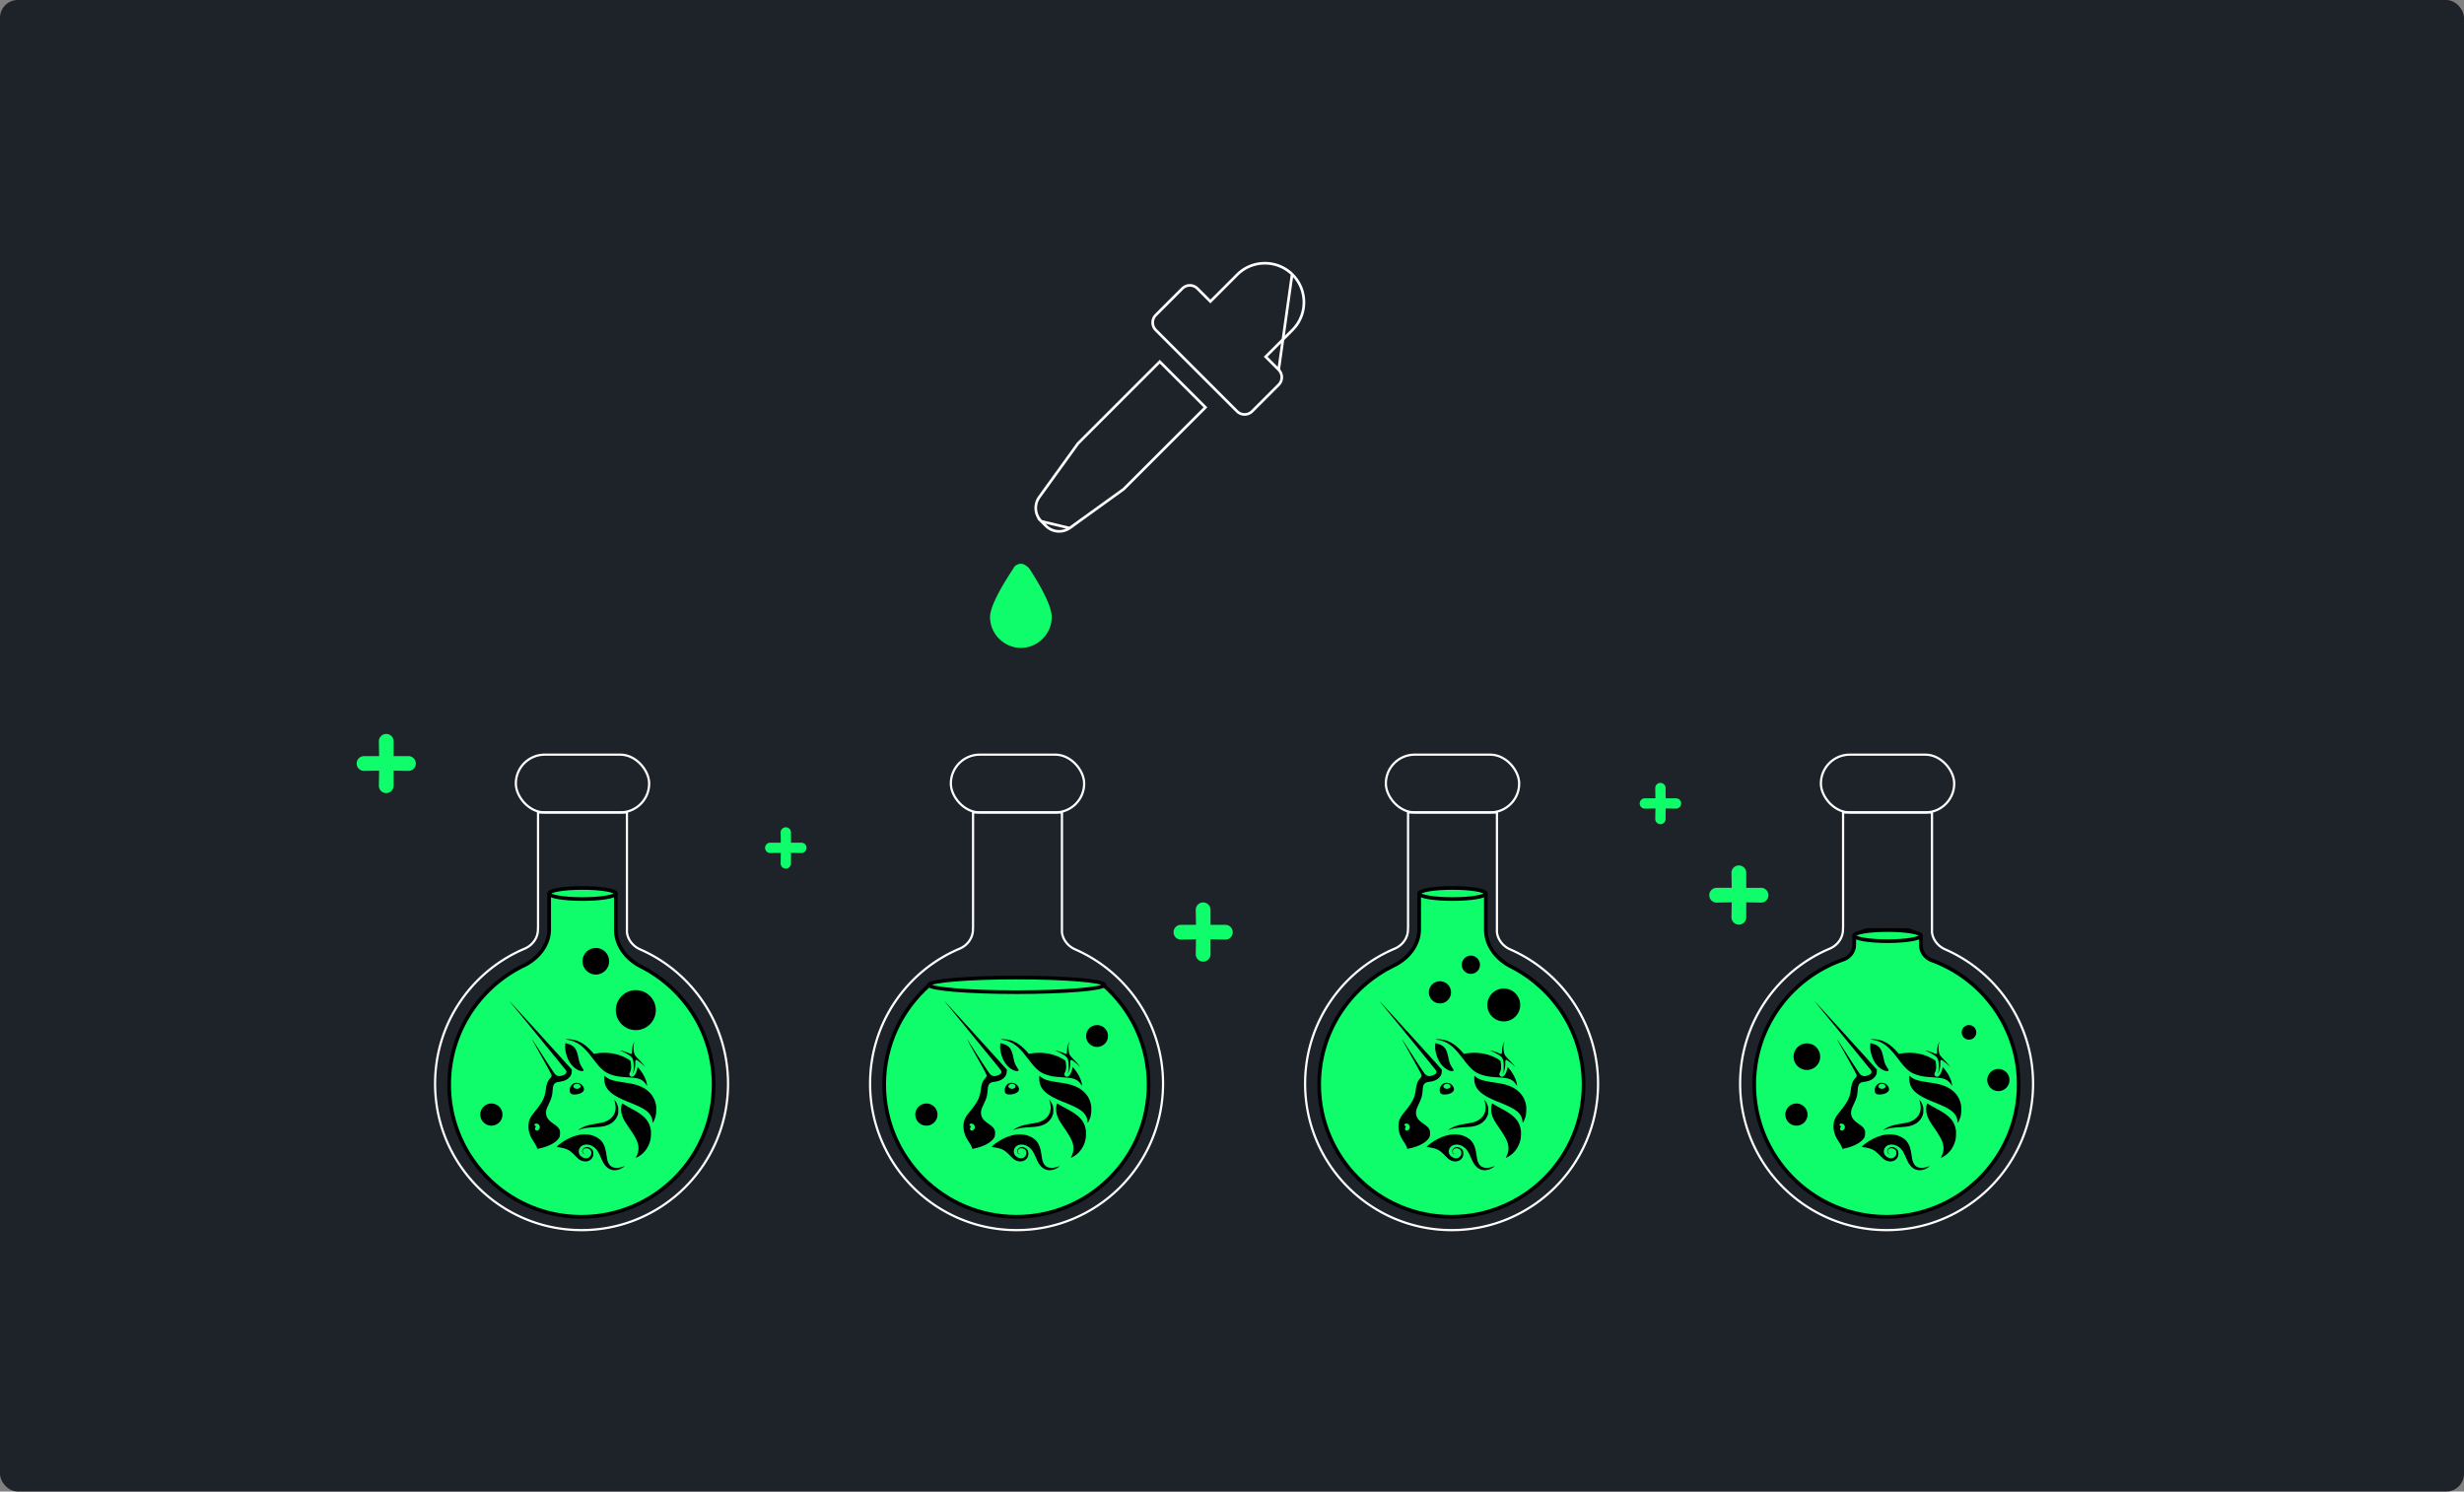 <svg width="555" height="336" fill="none" xmlns="http://www.w3.org/2000/svg"><rect width="100%" height="100%" fill="#808080" stroke="none"/><rect width="555" height="336" rx="4" fill="#1E2229"/><path d="M121.191 183.014v-.251h-.25v.251h.25Zm20.021 0h.25v-.251h-.25v.251Zm-20.021 25.91.249.028.002-.014v-.014h-.251Zm-3.032 4.792-.098-.23.098.23Zm26.042.161.1-.229-.1.229Zm-2.989-3.882h-.25v.014l.001.014.249-.028Zm-20.021-26.731h20.021v-.501h-20.021v.501Zm.251 25.66v-25.91h-.501v25.91h.501Zm-.499-.028a4.696 4.696 0 0 0-.029.519h.5c0-.157.009-.311.026-.463l-.497-.056Zm-.029.519c0 1.79-1.178 3.363-2.853 4.071l.195.461c1.833-.775 3.158-2.514 3.158-4.532h-.5Zm-2.853 4.071c-11.935 5.044-20.311 16.86-20.311 30.633h.5c0-13.565 8.25-25.204 20.006-30.172l-.195-.461ZM97.75 244.119c0 18.36 14.883 33.243 33.242 33.243v-.5c-18.083 0-32.742-14.66-32.742-32.743h-.5Zm33.242 33.243c18.36 0 33.243-14.883 33.243-33.243h-.5c0 18.083-14.66 32.743-32.743 32.743v.5Zm33.243-33.243c0-13.627-8.2-25.339-19.934-30.471l-.2.458c11.558 5.056 19.634 16.592 19.634 30.013h.5Zm-19.934-30.471c-1.539-.673-2.659-2.065-2.84-3.681l-.498.056c.203 1.815 1.455 3.347 3.138 4.083l.2-.458Zm-3.339-30.634v26.981h.5v-26.981h-.5Z" fill="#fff"/><path fill-rule="evenodd" clip-rule="evenodd" d="M138.711 208.796c.002.082.004.163.004.245v.437c0 3.593 2.471 6.641 5.676 8.264 9.698 4.911 16.346 14.972 16.346 26.586 0 16.447-13.333 29.78-29.781 29.78-16.447 0-29.78-13.333-29.78-29.78 0-11.796 6.858-21.99 16.804-26.813 3.15-1.527 5.605-4.452 5.715-7.927v-8.055h15.016v7.263Z" fill="#0FFD6A"/><path d="M138.711 208.796h-.412v.014l.412-.014Zm5.68 8.946.186-.367-.186.367Zm-26.411-.227.18.37-.18-.37Zm5.715-7.927.412.013v-.013h-.412Zm0-8.055v-.411h-.411v.411h.411Zm15.016 0h.411v-.411h-.411v.411Zm.415 7.508a7.4 7.4 0 0 0-.004-.258l-.823.027c.003.076.004.153.004.231h.823Zm0 .437v-.437h-.823v.437h.823Zm5.451 7.897c-3.111-1.575-5.451-4.504-5.451-7.897h-.823c0 3.792 2.603 6.961 5.903 8.632l.371-.735Zm16.572 26.953c0-11.775-6.741-21.975-16.572-26.953l-.371.735c9.564 4.843 16.119 14.765 16.119 26.218h.824Zm-30.193 30.192c16.675 0 30.193-13.518 30.193-30.192h-.824c0 16.22-13.149 29.369-29.369 29.369v.823Zm-30.192-30.192c0 16.674 13.518 30.192 30.192 30.192v-.823c-16.22 0-29.369-13.149-29.369-29.369h-.823Zm17.037-27.183c-10.083 4.888-17.037 15.223-17.037 27.183h.823c0-11.633 6.763-21.686 16.573-26.443l-.359-.74Zm5.483-7.57c-.105 3.28-2.429 6.089-5.483 7.57l.359.74c3.245-1.573 5.83-4.614 5.947-8.284l-.823-.026Zm.823.013v-8.055h-.823v8.055h.823Zm-.412-7.643h7.512v-.823h-7.512v.823Zm7.512 0h7.504v-.823h-7.504v.823Zm7.092-.412v7.263h.823v-7.263h-.823Z" fill="#000"/><rect x="116.188" y="170" width="30.031" height="13.013" rx="6.507" stroke="#fff" stroke-width=".501"/><ellipse cx="131.203" cy="201.281" rx="7.508" ry="1.251" fill="#0FFD6A" stroke="#000" stroke-width=".823"/><g clip-path="url(#a)" fill="#000"><path d="M127.744 234.214c-.412-.059-.432-.078-.236-.098.373-.059 1.237.02 1.845.157 1.414.334 2.689 1.197 4.044 2.709l.353.412.51-.079c2.179-.353 4.417-.078 6.281.785.511.236 1.315.707 1.414.825.039.039.098.294.137.549.137.923.078 1.61-.216 2.14-.157.294-.157.373-.059.628.079.196.314.334.53.334.471 0 .962-.746 1.197-1.786l.099-.413.176.197c1.001 1.118 1.786 2.669 1.904 3.768l.039.295-.176-.256c-.295-.451-.569-.745-.942-1.001-.668-.451-1.374-.588-3.239-.687-1.688-.098-2.65-.235-3.592-.549-1.609-.53-2.434-1.217-4.338-3.749-.844-1.119-1.374-1.727-1.904-2.238-1.158-1.119-2.316-1.707-3.827-1.943Z"/><path d="M142.365 236.708c.039-.746.137-1.237.353-1.688.079-.177.157-.334.177-.334.019 0-.02.137-.079.294-.157.432-.176 1.041-.078 1.728.137.883.196 1.001 1.138 1.963.432.451.942 1.02 1.139 1.256l.333.432-.333-.315c-.413-.392-1.355-1.138-1.571-1.236-.137-.079-.157-.079-.255.02-.078.078-.098.196-.098.765-.02.883-.137 1.433-.432 2.002-.157.295-.176.236-.039-.098.098-.255.118-.373.118-1.217 0-1.708-.197-2.12-1.394-2.807a14.745 14.745 0 0 0-1.099-.569c-.314-.137-.55-.255-.53-.255.039-.039 1.197.294 1.649.491.687.274.805.294.883.274.059-.059.098-.216.118-.706Zm-13.818 2.922c-.825-1.138-1.354-2.905-1.237-4.22l.04-.412.196.039c.353.059.962.295 1.256.471.785.471 1.138 1.119 1.472 2.729a15.1 15.1 0 0 0 .295 1.197c.098.294.471.981.785 1.413.216.314.078.471-.413.432-.745-.078-1.746-.765-2.394-1.649Zm12.816 8.539c-3.886-1.57-5.26-2.925-5.26-5.221 0-.334.019-.609.019-.609.02 0 .157.118.334.256.785.628 1.668.902 4.122 1.256 1.433.216 2.257.373 3.003.628 2.375.785 3.847 2.394 4.2 4.573.098.628.039 1.826-.118 2.454-.137.49-.53 1.393-.628 1.413-.019 0-.059-.098-.059-.255-.039-.825-.451-1.61-1.138-2.218-.824-.707-1.884-1.237-4.475-2.277Zm-2.747.649a4.616 4.616 0 0 0-.196-.825l-.098-.294.176.216c.256.294.452.647.629 1.138.137.373.137.491.137 1.099 0 .589-.02.726-.137 1.06-.197.53-.432.903-.825 1.315-.706.726-1.629 1.119-2.944 1.296-.236.019-.903.078-1.492.117-1.472.079-2.453.236-3.337.55-.117.039-.235.079-.255.059-.039-.039.569-.393 1.06-.628.687-.334 1.394-.511 2.944-.785.766-.118 1.551-.275 1.747-.354 1.943-.608 2.905-2.119 2.591-3.964Z"/><path d="M140.404 251.977c-.511-1.119-.628-2.179-.353-3.18.039-.098.078-.196.117-.196.04 0 .157.058.275.137.236.157.726.432 1.983 1.119 1.589.863 2.492 1.531 3.12 2.296.55.668.884 1.433 1.041 2.375.098.53.039 1.806-.098 2.336-.432 1.668-1.414 3.003-2.847 3.769a2.737 2.737 0 0 1-.412.196c-.019 0 .059-.196.177-.432.471-1.001.53-1.963.177-3.042-.216-.668-.668-1.472-1.571-2.827-1.079-1.57-1.334-1.982-1.609-2.551Zm-14.627 6.003c1.453-1.217 3.239-2.08 4.888-2.355.706-.118 1.884-.079 2.532.098 1.04.275 1.982.864 2.473 1.59.471.707.687 1.315.903 2.669.078.53.176 1.08.196 1.198.157.706.471 1.256.864 1.55.608.452 1.668.471 2.708.079.177-.059.334-.118.334-.098.039.039-.491.392-.844.569-.491.255-.883.334-1.413.334-.942 0-1.747-.491-2.395-1.473-.137-.196-.412-.765-.647-1.295-.687-1.59-1.041-2.061-1.846-2.591-.706-.451-1.609-.549-2.296-.216-.903.432-1.138 1.59-.51 2.297.255.294.726.53 1.118.589a1.198 1.198 0 0 0 1.355-1.198c0-.471-.177-.746-.648-.962-.628-.274-1.315.04-1.295.648 0 .255.117.412.373.53.157.079.157.079.039.059-.569-.118-.707-.824-.255-1.276.549-.549 1.707-.314 2.1.452.157.314.177.942.039 1.334-.334.864-1.276 1.315-2.237 1.06-.648-.176-.923-.353-1.708-1.158-1.374-1.413-1.904-1.688-3.867-1.982l-.373-.059.412-.393Z"/><path fill-rule="evenodd" clip-rule="evenodd" d="M115.453 226.401c4.574 5.554 11.62 14.191 11.973 14.662.295.392.177.765-.314 1.04-.274.157-.844.314-1.118.314-.314 0-.687-.157-.943-.412-.176-.177-.942-1.296-2.669-3.985a263.977 263.977 0 0 0-2.453-3.788c-.079-.039-.079-.039 2.316 4.24 1.511 2.689 2.002 3.651 2.002 3.768 0 .256-.079.393-.393.746-.53.589-.765 1.257-.942 2.65-.196 1.551-.726 2.65-2.238 4.515-.883 1.099-1.02 1.295-1.236 1.746-.275.55-.353.864-.393 1.571-.039.746.04 1.217.255 1.923.197.628.413 1.041.943 1.845.451.707.726 1.237.726 1.433 0 .157.039.157.746 0 1.688-.392 3.081-1.06 3.847-1.884.471-.51.589-.785.589-1.492 0-.451-.02-.549-.138-.824-.196-.432-.569-.785-1.374-1.335-1.06-.726-1.511-1.315-1.629-2.1-.098-.668.02-1.119.609-2.356.608-1.275.765-1.805.863-3.101.059-.824.157-1.158.393-1.413.255-.275.471-.373 1.079-.451 1.001-.138 1.649-.393 2.159-.884.452-.412.648-.824.668-1.433l.019-.451-.255-.275c-.922-1.06-13.7-15.113-13.759-15.113-.02 0 .294.373.667.844Zm6.026 27.911a.811.811 0 0 0-.255-1.08c-.334-.216-.844-.118-.844.177 0 .078.039.157.157.196.177.098.196.196.059.412-.137.216-.137.412.039.55.275.216.648.098.844-.255Zm7.947-10.325c-.471.138-.922.648-1.06 1.158-.078.315-.039.884.098 1.06.216.275.413.354.962.354 1.08 0 2.002-.471 2.1-1.041.098-.471-.314-1.118-.883-1.413-.294-.157-.903-.216-1.217-.118Zm1.256.982c.157-.236.098-.491-.196-.668-.53-.333-1.335-.058-1.335.452 0 .255.412.53.805.53.255 0 .609-.157.726-.314Z"/></g><circle cx="143.216" cy="227.557" r="4.505" fill="#000"/><circle cx="134.206" cy="216.548" r="3.003" fill="#000"/><circle cx="110.682" cy="251.085" r="2.503" fill="#000"/><path d="M219.176 183.014v-.251h-.25v.251h.25Zm20.02 0h.251v-.251h-.251v.251Zm-20.02 25.91.248.028.002-.014v-.014h-.25Zm-3.033 4.792-.097-.23.097.23Zm26.042.161.1-.229-.1.229Zm-2.989-3.882h-.25v.014l.002.014.248-.028Zm-20.02-26.731h20.02v-.501h-20.02v.501Zm.25 25.66v-25.91h-.5v25.91h.5Zm-.499-.028a4.696 4.696 0 0 0-.029.519h.501c0-.157.008-.311.025-.463l-.497-.056Zm-.029.519c0 1.79-1.178 3.363-2.852 4.071l.195.461c1.833-.775 3.158-2.514 3.158-4.532h-.501Zm-2.852 4.071c-11.936 5.044-20.312 16.86-20.312 30.633h.501c0-13.565 8.249-25.204 20.006-30.172l-.195-.461Zm-20.312 30.633c0 18.36 14.883 33.243 33.243 33.243v-.5c-18.083 0-32.742-14.66-32.742-32.743h-.501Zm33.243 33.243c18.359 0 33.242-14.883 33.242-33.243h-.5c0 18.083-14.659 32.743-32.742 32.743v.5Zm33.242-33.243c0-13.627-8.199-25.339-19.934-30.471l-.2.458c11.558 5.056 19.634 16.592 19.634 30.013h.5Zm-19.934-30.471c-1.539-.673-2.659-2.065-2.84-3.681l-.497.056c.203 1.815 1.454 3.347 3.137 4.083l.2-.458Zm-3.339-30.634v26.981h.501v-26.981h-.501Z" fill="#fff"/><path fill-rule="evenodd" clip-rule="evenodd" d="M209.382 221.864c-6.266 5.46-10.226 13.498-10.226 22.462 0 16.447 13.333 29.78 29.781 29.78 16.447 0 29.781-13.333 29.781-29.78 0-8.964-3.96-17.002-10.226-22.462h-39.11Z" fill="#0FFD6A"/><path d="M209.382 221.864v-.411h-.154l-.116.101.27.31Zm39.11 0 .27-.31-.116-.101h-.154v.411Zm-48.924 22.462c0-8.84 3.904-16.767 10.084-22.151l-.54-.621c-6.352 5.534-10.367 13.684-10.367 22.772h.823Zm29.369 29.369c-16.22 0-29.369-13.149-29.369-29.369h-.823c0 16.674 13.517 30.192 30.192 30.192v-.823Zm29.369-29.369c0 16.22-13.149 29.369-29.369 29.369v.823c16.675 0 30.192-13.518 30.192-30.192h-.823Zm-10.085-22.151c6.18 5.384 10.085 13.311 10.085 22.151h.823c0-9.088-4.015-17.238-10.367-22.772l-.541.621Zm.271-.722h-39.11v.823h39.11v-.823Z" fill="#000"/><rect x="214.172" y="170" width="30.031" height="13.013" rx="6.507" stroke="#fff" stroke-width=".501"/><ellipse cx="228.992" cy="221.863" rx="19.758" ry="1.646" fill="#0FFD6A" stroke="#000" stroke-width=".823"/><g clip-path="url(#b)" fill="#000"><path d="M225.726 234.214c-.412-.059-.432-.078-.235-.098.373-.059 1.236.02 1.845.157 1.413.334 2.689 1.197 4.043 2.709l.353.412.511-.079c2.179-.353 4.416-.078 6.281.785.51.236 1.315.707 1.413.825.039.039.098.294.137.549.138.923.079 1.61-.216 2.14-.157.294-.157.373-.058.628.078.196.314.334.53.334.471 0 .961-.746 1.197-1.786l.098-.413.177.197c1.001 1.118 1.786 2.669 1.904 3.768l.039.295-.177-.256c-.294-.451-.569-.745-.942-1.001-.667-.451-1.374-.588-3.239-.687-1.688-.098-2.649-.235-3.592-.549-1.609-.53-2.433-1.217-4.337-3.749-.844-1.119-1.374-1.727-1.904-2.238-1.158-1.119-2.316-1.707-3.828-1.943Z"/><path d="M240.347 236.708c.039-.746.138-1.237.354-1.688.078-.177.157-.334.176-.334.02 0-.019.137-.078.294-.157.432-.177 1.041-.079 1.728.138.883.196 1.001 1.139 1.963.431.451.942 1.02 1.138 1.256l.334.432-.334-.315c-.412-.392-1.354-1.138-1.57-1.236-.138-.079-.157-.079-.255.02-.079.078-.099.196-.099.765-.019.883-.137 1.433-.431 2.002-.157.295-.177.236-.04-.098.099-.255.118-.373.118-1.217 0-1.708-.196-2.12-1.393-2.807a14.764 14.764 0 0 0-1.1-.569c-.314-.137-.549-.255-.53-.255.04-.039 1.198.294 1.649.491.687.274.805.294.883.274.059-.059.099-.216.118-.706Zm-13.817 2.922c-.824-1.138-1.354-2.905-1.236-4.22l.039-.412.196.039c.354.059.962.295 1.256.471.786.471 1.139 1.119 1.473 2.729.098.471.235 1.02.294 1.197.098.294.471.981.785 1.413.216.314.079.471-.412.432-.746-.078-1.747-.765-2.395-1.649Zm12.818 8.539c-3.886-1.57-5.26-2.925-5.26-5.221 0-.334.02-.609.02-.609.019 0 .157.118.333.256.785.628 1.669.902 4.122 1.256 1.433.216 2.257.373 3.003.628 2.375.785 3.847 2.394 4.201 4.573.098.628.039 1.826-.118 2.454-.138.49-.53 1.393-.628 1.413-.02 0-.059-.098-.059-.255-.039-.825-.452-1.61-1.139-2.218-.824-.707-1.884-1.237-4.475-2.277Zm-2.749.649a4.693 4.693 0 0 0-.197-.825l-.098-.294.177.216c.255.294.451.647.628 1.138.137.373.137.491.137 1.099 0 .589-.019.726-.137 1.06-.196.53-.432.903-.824 1.315-.707.726-1.63 1.119-2.945 1.296-.235.019-.903.078-1.491.117-1.472.079-2.454.236-3.337.55-.118.039-.236.079-.255.059-.04-.039.569-.393 1.06-.628.687-.334 1.393-.511 2.944-.785.765-.118 1.55-.275 1.747-.354 1.943-.608 2.905-2.119 2.591-3.964Z"/><path d="M238.386 251.977c-.51-1.119-.628-2.179-.353-3.18.039-.098.078-.196.118-.196.039 0 .157.058.274.137.236.157.727.432 1.983 1.119 1.59.863 2.493 1.531 3.121 2.296.549.668.883 1.433 1.04 2.375.098.53.039 1.806-.098 2.336-.432 1.668-1.413 3.003-2.846 3.769a2.841 2.841 0 0 1-.412.196c-.02 0 .059-.196.176-.432.471-1.001.53-1.963.177-3.042-.216-.668-.667-1.472-1.57-2.827-1.08-1.57-1.335-1.982-1.61-2.551Zm-14.626 6.003c1.452-1.217 3.238-2.08 4.887-2.355.707-.118 1.885-.079 2.532.098 1.041.275 1.983.864 2.473 1.59.471.707.687 1.315.903 2.669.079.53.177 1.08.197 1.198.157.706.471 1.256.863 1.55.609.452 1.669.471 2.709.079.176-.059.334-.118.334-.098.039.039-.491.392-.844.569-.491.255-.884.334-1.414.334-.942 0-1.747-.491-2.394-1.473-.138-.196-.413-.765-.648-1.295-.687-1.59-1.04-2.061-1.845-2.591-.707-.451-1.61-.549-2.297-.216-.902.432-1.138 1.59-.51 2.297.255.294.726.53 1.119.589a1.198 1.198 0 0 0 1.354-1.198c0-.471-.176-.746-.647-.962-.629-.274-1.316.04-1.296.648 0 .255.118.412.373.53.157.079.157.079.039.059-.569-.118-.706-.824-.255-1.276.55-.549 1.708-.314 2.1.452.157.314.177.942.04 1.334-.334.864-1.276 1.315-2.238 1.06-.648-.176-.923-.353-1.708-1.158-1.374-1.413-1.904-1.688-3.866-1.982l-.373-.059.412-.393Z"/><path fill-rule="evenodd" clip-rule="evenodd" d="M213.436 226.401c4.573 5.554 11.62 14.191 11.973 14.662.294.392.177.765-.314 1.04-.275.157-.844.314-1.119.314-.314 0-.687-.157-.942-.412-.177-.177-.942-1.296-2.669-3.985a258.66 258.66 0 0 0-2.454-3.788c-.079-.039-.079-.039 2.316 4.24 1.511 2.689 2.002 3.651 2.002 3.768 0 .256-.078.393-.392.746-.53.589-.766 1.257-.943 2.65-.196 1.551-.726 2.65-2.237 4.515-.883 1.099-1.021 1.295-1.237 1.746-.274.55-.353.864-.392 1.571-.04.746.039 1.217.255 1.923.196.628.412 1.041.942 1.845.451.707.726 1.237.726 1.433 0 .157.04.157.746 0 1.688-.392 3.082-1.06 3.847-1.884.471-.51.589-.785.589-1.492 0-.451-.02-.549-.137-.824-.197-.432-.57-.785-1.374-1.335-1.06-.726-1.512-1.315-1.629-2.1-.099-.668.019-1.119.608-2.356.609-1.275.766-1.805.864-3.101.059-.824.157-1.158.392-1.413.255-.275.471-.373 1.08-.451 1.001-.138 1.649-.393 2.159-.884.451-.412.648-.824.667-1.433l.02-.451-.255-.275c-.923-1.06-13.701-15.113-13.76-15.113-.019 0 .295.373.668.844Zm6.026 27.911a.81.81 0 0 0-.256-1.08c-.333-.216-.844-.118-.844.177 0 .078.04.157.157.196.177.098.197.196.059.412-.137.216-.137.412.04.55.274.216.647.098.844-.255Zm7.947-10.325c-.471.138-.922.648-1.059 1.158-.079.315-.04.884.098 1.06.216.275.412.354.961.354 1.08 0 2.003-.471 2.101-1.041.098-.471-.314-1.118-.884-1.413-.294-.157-.902-.216-1.217-.118Zm1.257.982c.157-.236.098-.491-.197-.668-.53-.333-1.334-.058-1.334.452 0 .255.412.53.804.53.256 0 .609-.157.727-.314Z"/></g><circle cx="247.102" cy="233.388" r="2.47" fill="#000"/><circle cx="208.663" cy="251.085" r="2.503" fill="#000"/><path d="M317.156 183.014v-.251h-.25v.251h.25Zm20.021 0h.25v-.251h-.25v.251Zm-20.021 25.946.249.026.002-.013v-.013h-.251Zm-3.028 4.756-.098-.23.098.23Zm26.042.161.1-.229-.1.229Zm-2.993-3.918h-.25v.013l.001.012.249-.025Zm-20.021-26.695h20.021v-.501h-20.021v.501Zm.251 25.696v-25.946h-.501v25.946h.501Zm-.5-.025a4.747 4.747 0 0 0-.024.48h.5c0-.145.008-.288.022-.429l-.498-.051Zm-.024.48c0 1.79-1.178 3.363-2.853 4.071l.195.461c1.833-.775 3.158-2.514 3.158-4.532h-.5Zm-2.853 4.071c-11.935 5.044-20.312 16.86-20.312 30.633h.501c0-13.565 8.249-25.204 20.006-30.172l-.195-.461Zm-20.312 30.633c0 18.36 14.884 33.243 33.243 33.243v-.5c-18.083 0-32.742-14.66-32.742-32.743h-.501Zm33.243 33.243c18.36 0 33.243-14.883 33.243-33.243h-.501c0 18.083-14.659 32.743-32.742 32.743v.5Zm33.243-33.243c0-13.627-8.2-25.339-19.934-30.471l-.201.458c11.559 5.056 19.634 16.592 19.634 30.013h.501Zm-19.934-30.471c-1.551-.678-2.675-2.084-2.844-3.715l-.498.051c.19 1.832 1.447 3.381 3.141 4.122l.201-.458Zm-3.343-30.634v26.945h.5v-26.945h-.5Z" fill="#fff"/><path fill-rule="evenodd" clip-rule="evenodd" d="M334.676 209.51v-7.977H319.66v7.809c0 3.583-2.495 6.61-5.719 8.173-9.946 4.823-16.804 15.017-16.804 26.813 0 16.447 13.333 29.78 29.78 29.78 16.448 0 29.781-13.333 29.781-29.78 0-11.614-6.648-21.675-16.346-26.586-3.195-1.618-5.662-4.653-5.676-8.232Z" fill="#0FFD6A"/><path d="M334.676 201.533h.411v-.411h-.411v.411Zm0 7.977h-.412v.002l.412-.002Zm-15.016-7.977v-.411h-.411v.411h.411Zm0 7.476.412.002v-.002h-.412Zm-5.719 8.506-.179-.37.179.37Zm26.411.227.186-.367-.186.367Zm-6.088-16.209v7.977h.823v-7.977h-.823Zm-7.096.412h7.508v-.823h-7.508v.823Zm-7.508 0h7.508v-.823h-7.508v.823Zm.412 7.064v-7.476h-.823v7.476h.823Zm-.823-.002v.034h.823v-.03l-.823-.004Zm0 .034v.301h.823v-.301h-.823Zm0 .301c0 3.38-2.361 6.287-5.487 7.803l.359.74c3.32-1.609 5.951-4.758 5.951-8.543h-.823Zm-5.487 7.803c-10.083 4.888-17.037 15.223-17.037 27.183h.823c0-11.633 6.763-21.686 16.573-26.443l-.359-.74Zm-17.037 27.183c0 16.674 13.518 30.192 30.192 30.192v-.823c-16.22 0-29.369-13.149-29.369-29.369h-.823Zm30.192 30.192c16.675 0 30.193-13.518 30.193-30.192h-.824c0 16.22-13.149 29.369-29.369 29.369v.823Zm30.193-30.192c0-11.775-6.741-21.975-16.572-26.953l-.372.735c9.565 4.843 16.12 14.765 16.12 26.218h.824Zm-16.572-26.953c-3.102-1.571-5.437-4.486-5.451-7.867l-.823.004c.015 3.777 2.613 6.932 5.902 8.598l.372-.735Z" fill="#000"/><rect x="312.152" y="170" width="30.031" height="13.013" rx="6.507" stroke="#fff" stroke-width=".501"/><ellipse cx="327.164" cy="201.281" rx="7.508" ry="1.251" fill="#0FFD6A" stroke="#000" stroke-width=".823"/><g clip-path="url(#c)" fill="#000"><path d="M323.707 234.214c-.412-.059-.432-.078-.236-.098.373-.059 1.237.02 1.845.157 1.413.334 2.689 1.197 4.044 2.709l.353.412.51-.079c2.179-.353 4.417-.078 6.281.785.511.236 1.315.707 1.413.825.04.039.099.294.138.549.137.923.078 1.61-.216 2.14-.157.294-.157.373-.059.628.079.196.314.334.53.334.471 0 .962-.746 1.197-1.786l.098-.413.177.197c1.001 1.118 1.786 2.669 1.904 3.768l.039.295-.176-.256c-.295-.451-.57-.745-.942-1.001-.668-.451-1.374-.588-3.239-.687-1.688-.098-2.65-.235-3.592-.549-1.61-.53-2.434-1.217-4.338-3.749-.844-1.119-1.374-1.727-1.904-2.238-1.158-1.119-2.316-1.707-3.827-1.943Z"/><path d="M338.328 236.708c.039-.746.137-1.237.353-1.688.079-.177.157-.334.177-.334.019 0-.02.137-.079.294-.157.432-.177 1.041-.078 1.728.137.883.196 1.001 1.138 1.963.432.451.942 1.02 1.138 1.256l.334.432-.334-.315c-.412-.392-1.354-1.138-1.57-1.236-.137-.079-.157-.079-.255.02-.078.078-.098.196-.098.765-.02.883-.137 1.433-.432 2.002-.157.295-.177.236-.039-.098.098-.255.118-.373.118-1.217 0-1.708-.197-2.12-1.394-2.807a14.745 14.745 0 0 0-1.099-.569c-.314-.137-.55-.255-.53-.255.039-.039 1.197.294 1.649.491.687.274.804.294.883.274.059-.059.098-.216.118-.706Zm-13.817 2.922c-.825-1.138-1.355-2.905-1.237-4.22l.039-.412.197.039c.353.059.961.295 1.256.471.785.471 1.138 1.119 1.472 2.729.098.471.236 1.02.294 1.197.099.294.471.981.786 1.413.215.314.078.471-.413.432-.746-.078-1.747-.765-2.394-1.649Zm12.818 8.539c-3.887-1.57-5.261-2.925-5.261-5.221 0-.334.02-.609.02-.609.02 0 .157.118.334.256.785.628 1.668.902 4.122 1.256 1.432.216 2.257.373 3.003.628 2.375.785 3.847 2.394 4.2 4.573.098.628.039 1.826-.118 2.454-.137.49-.53 1.393-.628 1.413-.019 0-.059-.098-.059-.255-.039-.825-.451-1.61-1.138-2.218-.825-.707-1.884-1.237-4.475-2.277Zm-2.747.649a4.616 4.616 0 0 0-.196-.825l-.098-.294.176.216c.255.294.452.647.628 1.138.138.373.138.491.138 1.099 0 .589-.02.726-.138 1.06a3.54 3.54 0 0 1-.824 1.315c-.707.726-1.629 1.119-2.944 1.296-.236.019-.903.078-1.492.117-1.472.079-2.453.236-3.337.55-.118.039-.235.079-.255.059-.039-.039.569-.393 1.06-.628.687-.334 1.394-.511 2.944-.785.766-.118 1.551-.275 1.747-.354 1.943-.608 2.905-2.119 2.591-3.964Z"/><path d="M336.368 251.977c-.511-1.119-.628-2.179-.354-3.18.04-.098.079-.196.118-.196.039 0 .157.058.275.137.235.157.726.432 1.982 1.119 1.59.863 2.493 1.531 3.121 2.296.55.668.883 1.433 1.041 2.375.098.53.039 1.806-.099 2.336-.431 1.668-1.413 3.003-2.846 3.769a2.788 2.788 0 0 1-.412.196c-.02 0 .059-.196.177-.432.471-1.001.53-1.963.176-3.042-.215-.668-.667-1.472-1.57-2.827-1.079-1.57-1.335-1.982-1.609-2.551Zm-14.625 6.003c1.453-1.217 3.239-2.08 4.888-2.355.706-.118 1.884-.079 2.532.098 1.04.275 1.982.864 2.473 1.59.471.707.687 1.315.903 2.669.078.53.176 1.08.196 1.198.157.706.471 1.256.864 1.55.608.452 1.668.471 2.708.079.177-.059.334-.118.334-.098.039.039-.491.392-.844.569-.491.255-.883.334-1.413.334-.942 0-1.747-.491-2.395-1.473-.137-.196-.412-.765-.648-1.295-.687-1.59-1.04-2.061-1.845-2.591-.706-.451-1.609-.549-2.296-.216-.903.432-1.139 1.59-.51 2.297.255.294.726.53 1.118.589a1.198 1.198 0 0 0 1.355-1.198c0-.471-.177-.746-.648-.962-.628-.274-1.315.04-1.296.648 0 .255.118.412.373.53.157.079.157.079.04.059-.57-.118-.707-.824-.256-1.276.55-.549 1.708-.314 2.101.452.157.314.176.942.039 1.334-.334.864-1.276 1.315-2.238 1.06-.647-.176-.922-.353-1.707-1.158-1.374-1.413-1.904-1.688-3.867-1.982l-.373-.059.412-.393Z"/><path fill-rule="evenodd" clip-rule="evenodd" d="M311.416 226.401c4.574 5.554 11.62 14.191 11.973 14.662.295.392.177.765-.314 1.04-.274.157-.844.314-1.118.314-.315 0-.687-.157-.943-.412-.176-.177-.942-1.296-2.669-3.985a249.184 249.184 0 0 0-2.454-3.788c-.078-.039-.078-.039 2.317 4.24 1.511 2.689 2.002 3.651 2.002 3.768 0 .256-.079.393-.393.746-.53.589-.765 1.257-.942 2.65-.196 1.551-.726 2.65-2.238 4.515-.883 1.099-1.02 1.295-1.236 1.746-.275.55-.354.864-.393 1.571-.039.746.039 1.217.255 1.923.197.628.413 1.041.943 1.845.451.707.726 1.237.726 1.433 0 .157.039.157.746 0 1.688-.392 3.081-1.06 3.847-1.884.471-.51.589-.785.589-1.492 0-.451-.02-.549-.138-.824-.196-.432-.569-.785-1.374-1.335-1.06-.726-1.511-1.315-1.629-2.1-.098-.668.02-1.119.609-2.356.608-1.275.765-1.805.863-3.101.059-.824.157-1.158.393-1.413.255-.275.471-.373 1.079-.451 1.001-.138 1.649-.393 2.159-.884.452-.412.648-.824.668-1.433l.019-.451-.255-.275c-.922-1.06-13.7-15.113-13.759-15.113-.02 0 .294.373.667.844Zm6.026 27.911a.811.811 0 0 0-.255-1.08c-.334-.216-.844-.118-.844.177 0 .078.039.157.157.196.177.098.196.196.059.412-.138.216-.138.412.039.55.275.216.648.098.844-.255Zm7.948-10.325c-.471.138-.923.648-1.06 1.158-.078.315-.039.884.098 1.06.216.275.412.354.962.354 1.08 0 2.002-.471 2.1-1.041.098-.471-.314-1.118-.883-1.413-.295-.157-.903-.216-1.217-.118Zm1.256.982c.157-.236.098-.491-.196-.668-.53-.333-1.335-.058-1.335.452 0 .255.412.53.805.53.255 0 .608-.157.726-.314Z"/></g><circle cx="338.712" cy="226.392" r="3.705" fill="#000"/><circle cx="331.304" cy="217.335" r="2.058" fill="#000"/><circle cx="324.339" cy="223.544" r="2.503" fill="#000"/><path d="M415.145 183.014v-.251h-.251v.251h.251Zm20.02 0h.25v-.251h-.25v.251Zm-20.02 25.91.248.028.002-.014v-.014h-.25Zm-3.033 4.792-.097-.23.097.23Zm26.042.161.1-.229-.1.229Zm-2.989-3.882h-.25v.014l.001.014.249-.028Zm-20.02-26.731h20.02v-.501h-20.02v.501Zm.25 25.66v-25.91h-.501v25.91h.501Zm-.499-.028a4.696 4.696 0 0 0-.029.519h.5c0-.157.009-.311.026-.463l-.497-.056Zm-.029.519c0 1.79-1.178 3.363-2.852 4.071l.194.461c1.834-.775 3.158-2.514 3.158-4.532h-.5Zm-2.852 4.071c-11.936 5.044-20.312 16.86-20.312 30.633h.5c0-13.565 8.25-25.204 20.006-30.172l-.194-.461Zm-20.312 30.633c0 18.36 14.883 33.243 33.243 33.243v-.5c-18.083 0-32.743-14.66-32.743-32.743h-.5Zm33.243 33.243c18.359 0 33.242-14.883 33.242-33.243h-.5c0 18.083-14.659 32.743-32.742 32.743v.5Zm33.242-33.243c0-13.627-8.2-25.339-19.934-30.471l-.2.458c11.558 5.056 19.634 16.592 19.634 30.013h.5Zm-19.934-30.471c-1.539-.673-2.659-2.065-2.84-3.681l-.498.056c.204 1.815 1.455 3.347 3.138 4.083l.2-.458Zm-3.339-30.634v26.981h.5v-26.981h-.5Z" fill="#fff"/><path fill-rule="evenodd" clip-rule="evenodd" d="M418.201 211.016h-.545v1.823c0 1.526-1.045 2.838-2.487 3.337-11.662 4.036-20.036 15.115-20.036 28.149 0 16.448 13.333 29.781 29.78 29.781 16.448 0 29.781-13.333 29.781-29.781 0-12.841-8.128-23.784-19.52-27.965-1.454-.534-2.502-1.871-2.502-3.421v-1.923h-.591a3.42 3.42 0 0 0-2.835-1.502h-8.264a3.321 3.321 0 0 0-2.781 1.502Z" fill="#0FFD6A"/><path d="M417.656 211.016v-.412h-.411v.412h.411Zm.545 0v.411h.222l.122-.185-.344-.226Zm-3.032 5.16-.135-.389.135.389Zm20.005.184.142-.387-.142.387Zm-2.502-5.344h.411v-.412h-.411v.412Zm-.591 0-.341.231.123.18h.218v-.411Zm-14.425.411h.545v-.823h-.545v.823Zm.412 1.412v-1.823h-.823v1.823h.823Zm-.823 0c0 1.33-.915 2.499-2.211 2.948l.269.777c1.588-.549 2.765-2.003 2.765-3.725h-.823Zm-2.211 2.948c-11.822 4.091-20.313 15.323-20.313 28.538h.823c0-12.854 8.258-23.78 19.759-27.761l-.269-.777Zm-20.313 28.538c0 16.675 13.518 30.193 30.192 30.193v-.824c-16.22 0-29.369-13.149-29.369-29.369h-.823Zm30.192 30.193c16.675 0 30.193-13.518 30.193-30.193h-.824c0 16.22-13.148 29.369-29.369 29.369v.824Zm30.193-30.193c0-13.019-8.241-24.113-19.79-28.352l-.284.773c11.235 4.123 19.25 14.916 19.25 27.579h.824Zm-19.79-28.352c-1.313-.482-2.233-1.678-2.233-3.034h-.823c0 1.743 1.176 3.221 2.772 3.807l.284-.773Zm-3.056-4.957v1.923h.823v-1.923h-.823Zm-.179.411h.591v-.823h-.591v.823Zm.34-.643a3.833 3.833 0 0 0-3.175-1.682v.823c1.037 0 1.951.523 2.494 1.322l.681-.463Zm-3.175-1.682h-8.264v.823h8.264v-.823Zm-8.264 0a3.735 3.735 0 0 0-3.126 1.688l.689.452a2.91 2.91 0 0 1 2.437-1.317v-.823Z" fill="#000"/><rect x="410.145" y="170" width="30.031" height="13.013" rx="6.507" stroke="#fff" stroke-width=".501"/><ellipse cx="425.16" cy="210.767" rx="7.508" ry="1.251" fill="#0FFD6A" stroke="#000" stroke-width=".823"/><g clip-path="url(#d)" fill="#000"><path d="M421.697 234.214c-.412-.059-.432-.078-.236-.098.373-.059 1.237.02 1.846.157 1.413.334 2.689 1.197 4.043 2.709l.353.412.511-.079c2.178-.353 4.416-.078 6.28.785.511.236 1.316.707 1.414.825.039.039.098.294.137.549.138.923.079 1.61-.216 2.14-.157.294-.157.373-.059.628.079.196.314.334.53.334.471 0 .962-.746 1.198-1.786l.098-.413.176.197c1.001 1.118 1.787 2.669 1.904 3.768l.04.295-.177-.256c-.295-.451-.569-.745-.942-1.001-.668-.451-1.374-.588-3.239-.687-1.688-.098-2.65-.235-3.592-.549-1.609-.53-2.434-1.217-4.338-3.749-.844-1.119-1.374-1.727-1.904-2.238-1.158-1.119-2.316-1.707-3.827-1.943Z"/><path d="M436.318 236.708c.039-.746.137-1.237.353-1.688.079-.177.157-.334.177-.334.02 0-.02.137-.079.294-.157.432-.176 1.041-.078 1.728.137.883.196 1.001 1.138 1.963.432.451.942 1.02 1.139 1.256l.333.432-.333-.315c-.412-.392-1.355-1.138-1.571-1.236-.137-.079-.157-.079-.255.02-.078.078-.098.196-.098.765-.019.883-.137 1.433-.432 2.002-.157.295-.176.236-.039-.098.098-.255.118-.373.118-1.217 0-1.708-.196-2.12-1.394-2.807a14.553 14.553 0 0 0-1.099-.569c-.314-.137-.549-.255-.53-.255.039-.039 1.197.294 1.649.491.687.274.805.294.883.274.059-.059.098-.216.118-.706Zm-13.814 2.922c-.824-1.138-1.354-2.905-1.237-4.22l.04-.412.196.039c.353.059.962.295 1.256.471.785.471 1.138 1.119 1.472 2.729a15.1 15.1 0 0 0 .295 1.197c.098.294.471.981.785 1.413.216.314.078.471-.413.432-.745-.078-1.746-.765-2.394-1.649Zm12.812 8.539c-3.886-1.57-5.26-2.925-5.26-5.221 0-.334.019-.609.019-.609.02 0 .157.118.334.256.785.628 1.668.902 4.122 1.256 1.433.216 2.257.373 3.003.628 2.375.785 3.847 2.394 4.2 4.573.098.628.04 1.826-.117 2.454-.138.49-.53 1.393-.629 1.413-.019 0-.058-.098-.058-.255-.04-.825-.452-1.61-1.139-2.218-.824-.707-1.884-1.237-4.475-2.277Zm-2.747.649a4.616 4.616 0 0 0-.196-.825l-.098-.294.177.216c.255.294.451.647.628 1.138.137.373.137.491.137 1.099 0 .589-.02.726-.137 1.06-.197.53-.432.903-.825 1.315-.706.726-1.629 1.119-2.944 1.296-.235.019-.903.078-1.492.117-1.472.079-2.453.236-3.336.55-.118.039-.236.079-.256.059-.039-.039.57-.393 1.06-.628.687-.334 1.394-.511 2.945-.785.765-.118 1.55-.275 1.746-.354 1.944-.608 2.905-2.119 2.591-3.964Z"/><path d="M434.358 251.977c-.51-1.119-.628-2.179-.353-3.18.039-.098.078-.196.117-.196.04 0 .157.058.275.137.236.157.726.432 1.983 1.119 1.589.863 2.492 1.531 3.12 2.296.55.668.884 1.433 1.041 2.375.098.53.039 1.806-.098 2.336-.432 1.668-1.414 3.003-2.846 3.769a2.774 2.774 0 0 1-.413.196c-.019 0 .059-.196.177-.432.471-1.001.53-1.963.177-3.042-.216-.668-.668-1.472-1.571-2.827-1.079-1.57-1.334-1.982-1.609-2.551Zm-14.627 6.003c1.452-1.217 3.238-2.08 4.887-2.355.707-.118 1.884-.079 2.532.098 1.04.275 1.982.864 2.473 1.59.471.707.687 1.315.903 2.669.078.53.177 1.08.196 1.198.157.706.471 1.256.864 1.55.608.452 1.668.471 2.709.079.176-.059.333-.118.333-.098.039.039-.49.392-.844.569-.49.255-.883.334-1.413.334-.942 0-1.747-.491-2.395-1.473-.137-.196-.412-.765-.647-1.295-.687-1.59-1.041-2.061-1.845-2.591-.707-.451-1.61-.549-2.297-.216-.903.432-1.138 1.59-.51 2.297.255.294.726.53 1.119.589a1.198 1.198 0 0 0 1.354-1.198c0-.471-.177-.746-.648-.962-.628-.274-1.315.04-1.295.648 0 .255.118.412.373.53.157.079.157.079.039.059-.569-.118-.707-.824-.255-1.276.549-.549 1.707-.314 2.1.452.157.314.177.942.039 1.334-.333.864-1.276 1.315-2.237 1.06-.648-.176-.923-.353-1.708-1.158-1.374-1.413-1.904-1.688-3.867-1.982l-.373-.059.413-.393Z"/><path fill-rule="evenodd" clip-rule="evenodd" d="M409.41 226.401c4.574 5.554 11.62 14.191 11.974 14.662.294.392.176.765-.315 1.04-.274.157-.844.314-1.118.314-.314 0-.687-.157-.942-.412-.177-.177-.943-1.296-2.67-3.985a263.977 263.977 0 0 0-2.453-3.788c-.079-.039-.079-.039 2.316 4.24 1.511 2.689 2.002 3.651 2.002 3.768 0 .256-.079.393-.393.746-.53.589-.765 1.257-.942 2.65-.196 1.551-.726 2.65-2.238 4.515-.883 1.099-1.02 1.295-1.236 1.746-.275.55-.353.864-.393 1.571-.039.746.04 1.217.256 1.923.196.628.412 1.041.942 1.845.451.707.726 1.237.726 1.433 0 .157.039.157.746 0 1.688-.392 3.081-1.06 3.847-1.884.471-.51.589-.785.589-1.492 0-.451-.02-.549-.138-.824-.196-.432-.569-.785-1.374-1.335-1.06-.726-1.511-1.315-1.629-2.1-.098-.668.02-1.119.609-2.356.608-1.275.765-1.805.863-3.101.059-.824.157-1.158.393-1.413.255-.275.471-.373 1.079-.451 1.001-.138 1.649-.393 2.159-.884.452-.412.648-.824.668-1.433l.019-.451-.255-.275c-.922-1.06-13.7-15.113-13.759-15.113-.02 0 .294.373.667.844Zm6.026 27.911a.811.811 0 0 0-.255-1.08c-.334-.216-.844-.118-.844.177 0 .078.039.157.157.196.177.098.196.196.059.412-.137.216-.137.412.039.55.275.216.648.098.844-.255Zm7.941-10.325c-.471.138-.922.648-1.06 1.158-.078.315-.039.884.098 1.06.216.275.413.354.962.354 1.08 0 2.002-.471 2.1-1.041.099-.471-.314-1.118-.883-1.413-.294-.157-.903-.216-1.217-.118Zm1.256.982c.157-.236.099-.491-.196-.668-.53-.333-1.335-.058-1.335.452 0 .255.413.53.805.53.255 0 .609-.157.726-.314Z"/></g><circle cx="406.987" cy="238.038" r="3.003" fill="#000"/><circle cx="404.635" cy="251.085" r="2.503" fill="#000"/><circle cx="443.502" cy="232.564" r="1.646" fill="#000"/><circle cx="450.12" cy="243.299" r="2.503" fill="#000"/><path d="M275.999 208.334h-3.334v-3.333a1.667 1.667 0 1 0-3.333 0l.059 3.333h-3.392a1.67 1.67 0 0 0-1.179.488 1.67 1.67 0 0 0 0 2.357c.313.313.737.488 1.179.488l3.392-.059-.059 3.393a1.667 1.667 0 0 0 3.333 0v-3.393l3.334.059a1.663 1.663 0 0 0 1.666-1.666 1.667 1.667 0 0 0-1.666-1.667ZM396.667 200h-3.334v-3.333a1.667 1.667 0 1 0-3.333 0l.059 3.333h-3.392a1.67 1.67 0 0 0-1.179.488 1.67 1.67 0 0 0 0 2.357c.313.313.737.488 1.179.488l3.392-.059-.059 3.393a1.667 1.667 0 0 0 3.333 0v-3.393l3.334.059a1.663 1.663 0 0 0 1.666-1.666 1.667 1.667 0 0 0-1.666-1.667ZM92 170.333h-3.334V167A1.665 1.665 0 0 0 87 165.333 1.665 1.665 0 0 0 85.333 167l.06 3.333H82A1.665 1.665 0 0 0 80.333 172 1.668 1.668 0 0 0 82 173.667l3.392-.059-.059 3.392A1.668 1.668 0 0 0 87 178.667 1.669 1.669 0 0 0 88.666 177v-3.392l3.334.059A1.669 1.669 0 0 0 93.666 172 1.665 1.665 0 0 0 92 170.333Zm88.5 19.5h-2.334V187.5a1.167 1.167 0 0 0-2.333 0l.041 2.333H173.5a1.166 1.166 0 0 0-.825 1.992c.219.219.515.342.825.342l2.374-.042-.041 2.375a1.166 1.166 0 1 0 2.333 0v-2.375l2.334.042a1.167 1.167 0 0 0 0-2.334Zm197-10h-2.334V177.5a1.167 1.167 0 0 0-2.333 0l.041 2.333H370.5a1.166 1.166 0 0 0-.825 1.992c.219.219.515.342.825.342l2.374-.042-.041 2.375a1.166 1.166 0 1 0 2.333 0v-2.375l2.334.042a1.167 1.167 0 0 0 0-2.334ZM229.948 127c-.632 0-1.474.421-1.684 1.053C227 129.948 223 136.054 223 139.001c0 3.79 3.158 6.948 6.948 6.948 3.79 0 6.948-3.158 6.948-6.948 0-3.158-4-9.264-5.053-10.948-.632-.632-1.263-1.053-1.895-1.053Z" fill="#0FFD6A"/><path d="M291.044 61.782c-3.431-3.338-8.968-3.309-12.363.086l-5.834 5.836-.212.212-.213-.212-2.719-2.716a2.398 2.398 0 0 0-3.382 0l-5.985 5.985a2.396 2.396 0 0 0 0 3.382l18.308 18.309a2.4 2.4 0 0 0 3.382 0l5.988-5.985a2.402 2.402 0 0 0 0-3.382l3.03-21.514Zm0 0 .088.088c3.424 3.424 3.424 9.026 0 12.45l-5.837 5.834-.212.212.212.212 2.719 2.719 3.03-21.514Zm-50.11 57.184.109-.078 12.045-8.69 18.436-18.431-10.289-10.288L242.8 99.913l-8.691 12.044a4.21 4.21 0 0 0 .439 5.474l6.386 1.535Zm0 0a4.206 4.206 0 0 1-5.365-.515l-1.02-1.02 6.385 1.535Z" stroke="#fff" stroke-width=".6"/><defs><clipPath id="a"><path fill="#fff" transform="translate(114.785 225.557)" d="M0 0h33.034v38.039H0z"/></clipPath><clipPath id="b"><path fill="#fff" transform="translate(212.77 225.557)" d="M0 0h33.034v38.039H0z"/></clipPath><clipPath id="c"><path fill="#fff" transform="translate(310.75 225.557)" d="M0 0h33.034v38.039H0z"/></clipPath><clipPath id="d"><path fill="#fff" transform="translate(408.742 225.557)" d="M0 0h33.034v38.039H0z"/></clipPath></defs></svg>